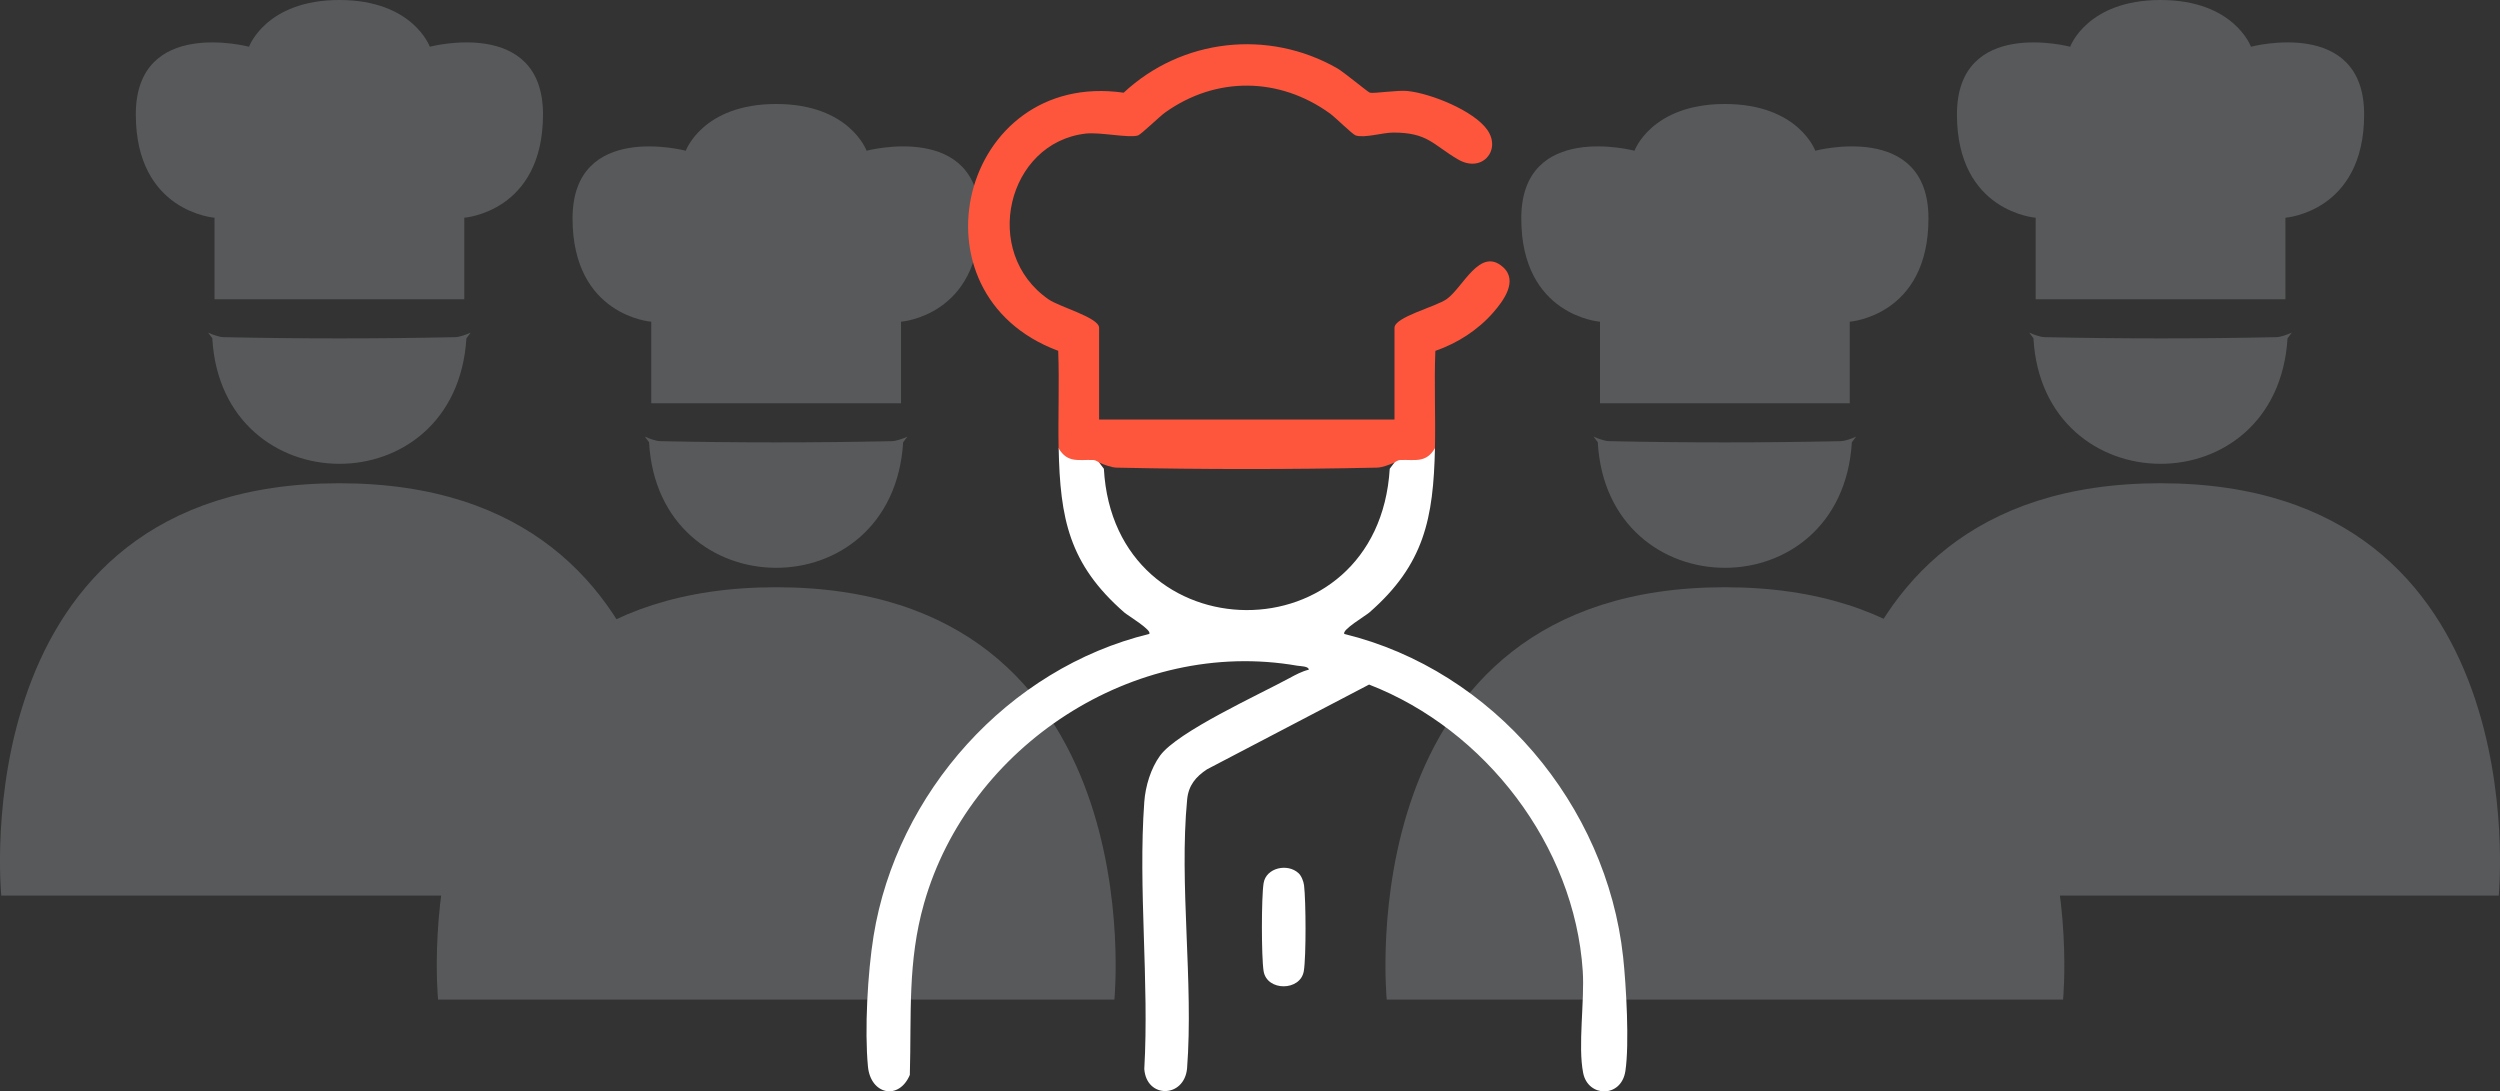 <?xml version="1.0" encoding="UTF-8"?>
<svg id="Layer_2" data-name="Layer 2" xmlns="http://www.w3.org/2000/svg" viewBox="0 0 509.16 222.26">
  <rect x="0" y="0" width="509.16" height="222.26" fill="#333333" stroke="none"/>
  <defs>
    <style>
      .cls-1 {
        fill: #58595b;
      }

      .cls-2 {
        fill: #fe563d;
      }

      .cls-3 {
        fill: #fff;
      }
    </style>
  </defs>
  <g id="Layer_1-2" data-name="Layer 1">
    <g>
      <path class="cls-1" d="M183.95,90.06l.86-1.14c-.52.23-1.04.45-1.58.61-.54.16-1.07.31-1.6.32-15.68.33-31.43.33-47.12,0-.53-.01-1.06-.16-1.6-.32-.54-.16-1.06-.37-1.58-.61l.86,1.14c1.86,33.89,49.65,34.33,51.75,0Z"/>
      <path class="cls-1" d="M226.95,203.58H89.22s-8.35-83.98,68.85-83.98,68.89,83.98,68.89,83.98Z"/>
      <path class="cls-1" d="M176.49,30.7s-3.42-9.5-18.38-9.52h0s-.02,0-.03,0-.02,0-.03,0h0c-14.96.02-18.38,9.52-18.38,9.52,0,0-23.06-6.1-23.06,13.78s16.03,21.04,16.03,21.04v16.61h50.87v-16.61s16.03-1.15,16.03-21.04-23.06-13.78-23.06-13.78Z"/>
    </g>
    <g>
      <path class="cls-1" d="M377.17,90.06l.86-1.14c-.52.23-1.04.45-1.58.61-.54.16-1.07.31-1.6.32-15.68.33-31.43.33-47.12,0-.53-.01-1.06-.16-1.6-.32-.54-.16-1.06-.37-1.58-.61l.86,1.14c1.86,33.89,49.65,34.33,51.75,0Z"/>
      <path class="cls-1" d="M420.17,203.58h-137.74s-8.35-83.98,68.85-83.98,68.89,83.98,68.89,83.98Z"/>
      <path class="cls-1" d="M369.71,30.7s-3.42-9.5-18.38-9.52h0s-.02,0-.03,0-.02,0-.03,0h0c-14.96.02-18.38,9.52-18.38,9.52,0,0-23.06-6.1-23.06,13.78s16.03,21.04,16.03,21.04v16.61h50.87v-16.61s16.03-1.15,16.03-21.04-23.06-13.78-23.06-13.78Z"/>
    </g>
    <g>
      <path class="cls-1" d="M465.9,68.88l.86-1.14c-.52.23-1.04.45-1.58.61-.54.16-1.07.31-1.6.32-15.68.33-31.43.33-47.12,0-.53-.01-1.06-.16-1.6-.32-.54-.16-1.06-.37-1.58-.61l.86,1.14c1.86,33.89,49.65,34.33,51.75,0Z"/>
      <path class="cls-1" d="M508.9,182.4h-137.74s-8.35-83.98,68.85-83.98,68.89,83.98,68.89,83.98Z"/>
      <path class="cls-1" d="M458.44,9.52S455.02.02,440.06,0h0s-.02,0-.03,0-.02,0-.03,0h0c-14.96.02-18.38,9.52-18.38,9.52,0,0-23.06-6.1-23.06,13.78s16.03,21.04,16.03,21.04v16.61h50.87v-16.61s16.03-1.15,16.03-21.04-23.06-13.78-23.06-13.78Z"/>
    </g>
    <g>
      <path class="cls-1" d="M95,68.88l.86-1.14c-.52.23-1.04.45-1.58.61-.54.16-1.07.31-1.6.32-15.68.33-31.43.33-47.12,0-.53-.01-1.06-.16-1.6-.32-.54-.16-1.06-.37-1.58-.61l.86,1.14c1.86,33.89,49.65,34.33,51.75,0Z"/>
      <path class="cls-1" d="M138,182.4H.26s-8.35-83.98,68.85-83.98,68.89,83.98,68.89,83.98Z"/>
      <path class="cls-1" d="M87.54,9.52S84.12.02,69.16,0h0s-.02,0-.03,0-.02,0-.03,0h0c-14.96.02-18.38,9.52-18.38,9.52,0,0-23.06-6.1-23.06,13.78s16.03,21.04,16.03,21.04v16.61h50.87v-16.61s16.03-1.15,16.03-21.04-23.06-13.78-23.06-13.78Z"/>
    </g>
    <g>
      <path class="cls-3" d="M223.85,94.19l.97,1.28c2.1,38.13,55.86,38.62,58.22,0l.97-1.29c-.61-.99.02-1.35,1.06-1.46,2.66.47,4.69-.03,6.08-1.52l1.1.07c-.31,14.28-2.16,23.69-13.36,33.47-.74.65-5.76,3.62-5.08,4.38,30.32,7.41,53.4,34.8,56.76,65.77.63,5.79,1.3,17.77.46,23.26s-7.59,5.37-8.59.4c-1.11-5.5.31-14.69-.09-20.78-1.67-25.56-19.87-49.2-43.52-58.35l-33,17.26c-2.31,1.52-3.78,3.3-4.05,6.14-1.66,17.31,1.33,37.23-.02,54.82-.6,6.01-8.27,6.15-8.71.07,1.02-17.74-1.28-36.83,0-54.4.23-3.19,1.32-6.81,3.21-9.41,3.54-4.88,20.23-12.46,26.4-15.82,1.22-.67,2.53-1.36,3.89-1.69.02-.72-1.73-.71-2.33-.81-33.21-5.79-66.91,16.37-76.02,48.38-3.4,11.94-2.55,22.7-2.9,34.96-2.24,5.27-7.98,3.99-8.53-1.69-.71-7.43-.06-19.15,1.14-26.58,4.71-29.19,27.39-54.53,56.14-61.54.68-.75-4.34-3.73-5.08-4.38-11.26-9.84-13.07-19.11-13.36-33.47l1.1-.07c1.64,1.42,3.98,2.02,7.03,1.79l.12,1.19Z"/>
      <path class="cls-2" d="M215.6,91.27c-.13-6.6.17-13.22-.08-19.82-31.25-11.61-19.8-57.31,13.33-52.57,11.84-11.03,29.43-13,43.48-4.98,1.39.79,6.28,4.89,6.68,4.98.87.2,5.58-.55,7.61-.35,4.68.46,13.57,3.99,16.31,7.95,2.88,4.16-1.14,8.82-5.98,5.99-5.1-2.98-6.13-5.48-13.18-5.47-2.22,0-5.79,1.16-7.66.59-.63-.19-4.14-3.68-5.23-4.47-10.32-7.45-23.19-7.63-33.6-.2-1.13.81-4.91,4.49-5.52,4.67-1.9.57-7.66-.71-10.58-.39-16.08,1.8-21.48,24.23-7.58,33.8,2.23,1.53,10.25,3.68,10.25,5.76v18.69h60.16v-18.69c0-2.21,8.41-4.27,10.64-5.85,3.32-2.37,6.76-10.69,11.44-6.53,3.16,2.81.1,6.88-1.95,9.24-3.14,3.61-7.31,6.27-11.81,7.84-.26,6.59.06,13.22-.08,19.82-1.84,3.11-4.06,2.28-7.07,2.41-.62.03-1.11.5-1.18.5-.58.26-1.17.51-1.77.69s-1.2.35-1.8.36c-17.65.38-35.37.38-53.01,0-.6-.01-1.19-.18-1.8-.36s-1.19-.42-1.78-.69c-.06,0-.56-.47-1.18-.5-3.01-.13-5.23.7-7.07-2.41Z"/>
      <path class="cls-3" d="M264.45,177.82c.6.54,1.04,1.68,1.14,2.49.38,3.16.44,14.46-.05,17.46-.67,4.12-7.53,4.16-8.19,0-.46-2.89-.46-15.01,0-17.9.5-3.14,4.86-4.1,7.09-2.06Z"/>
    </g>
  </g>
</svg>